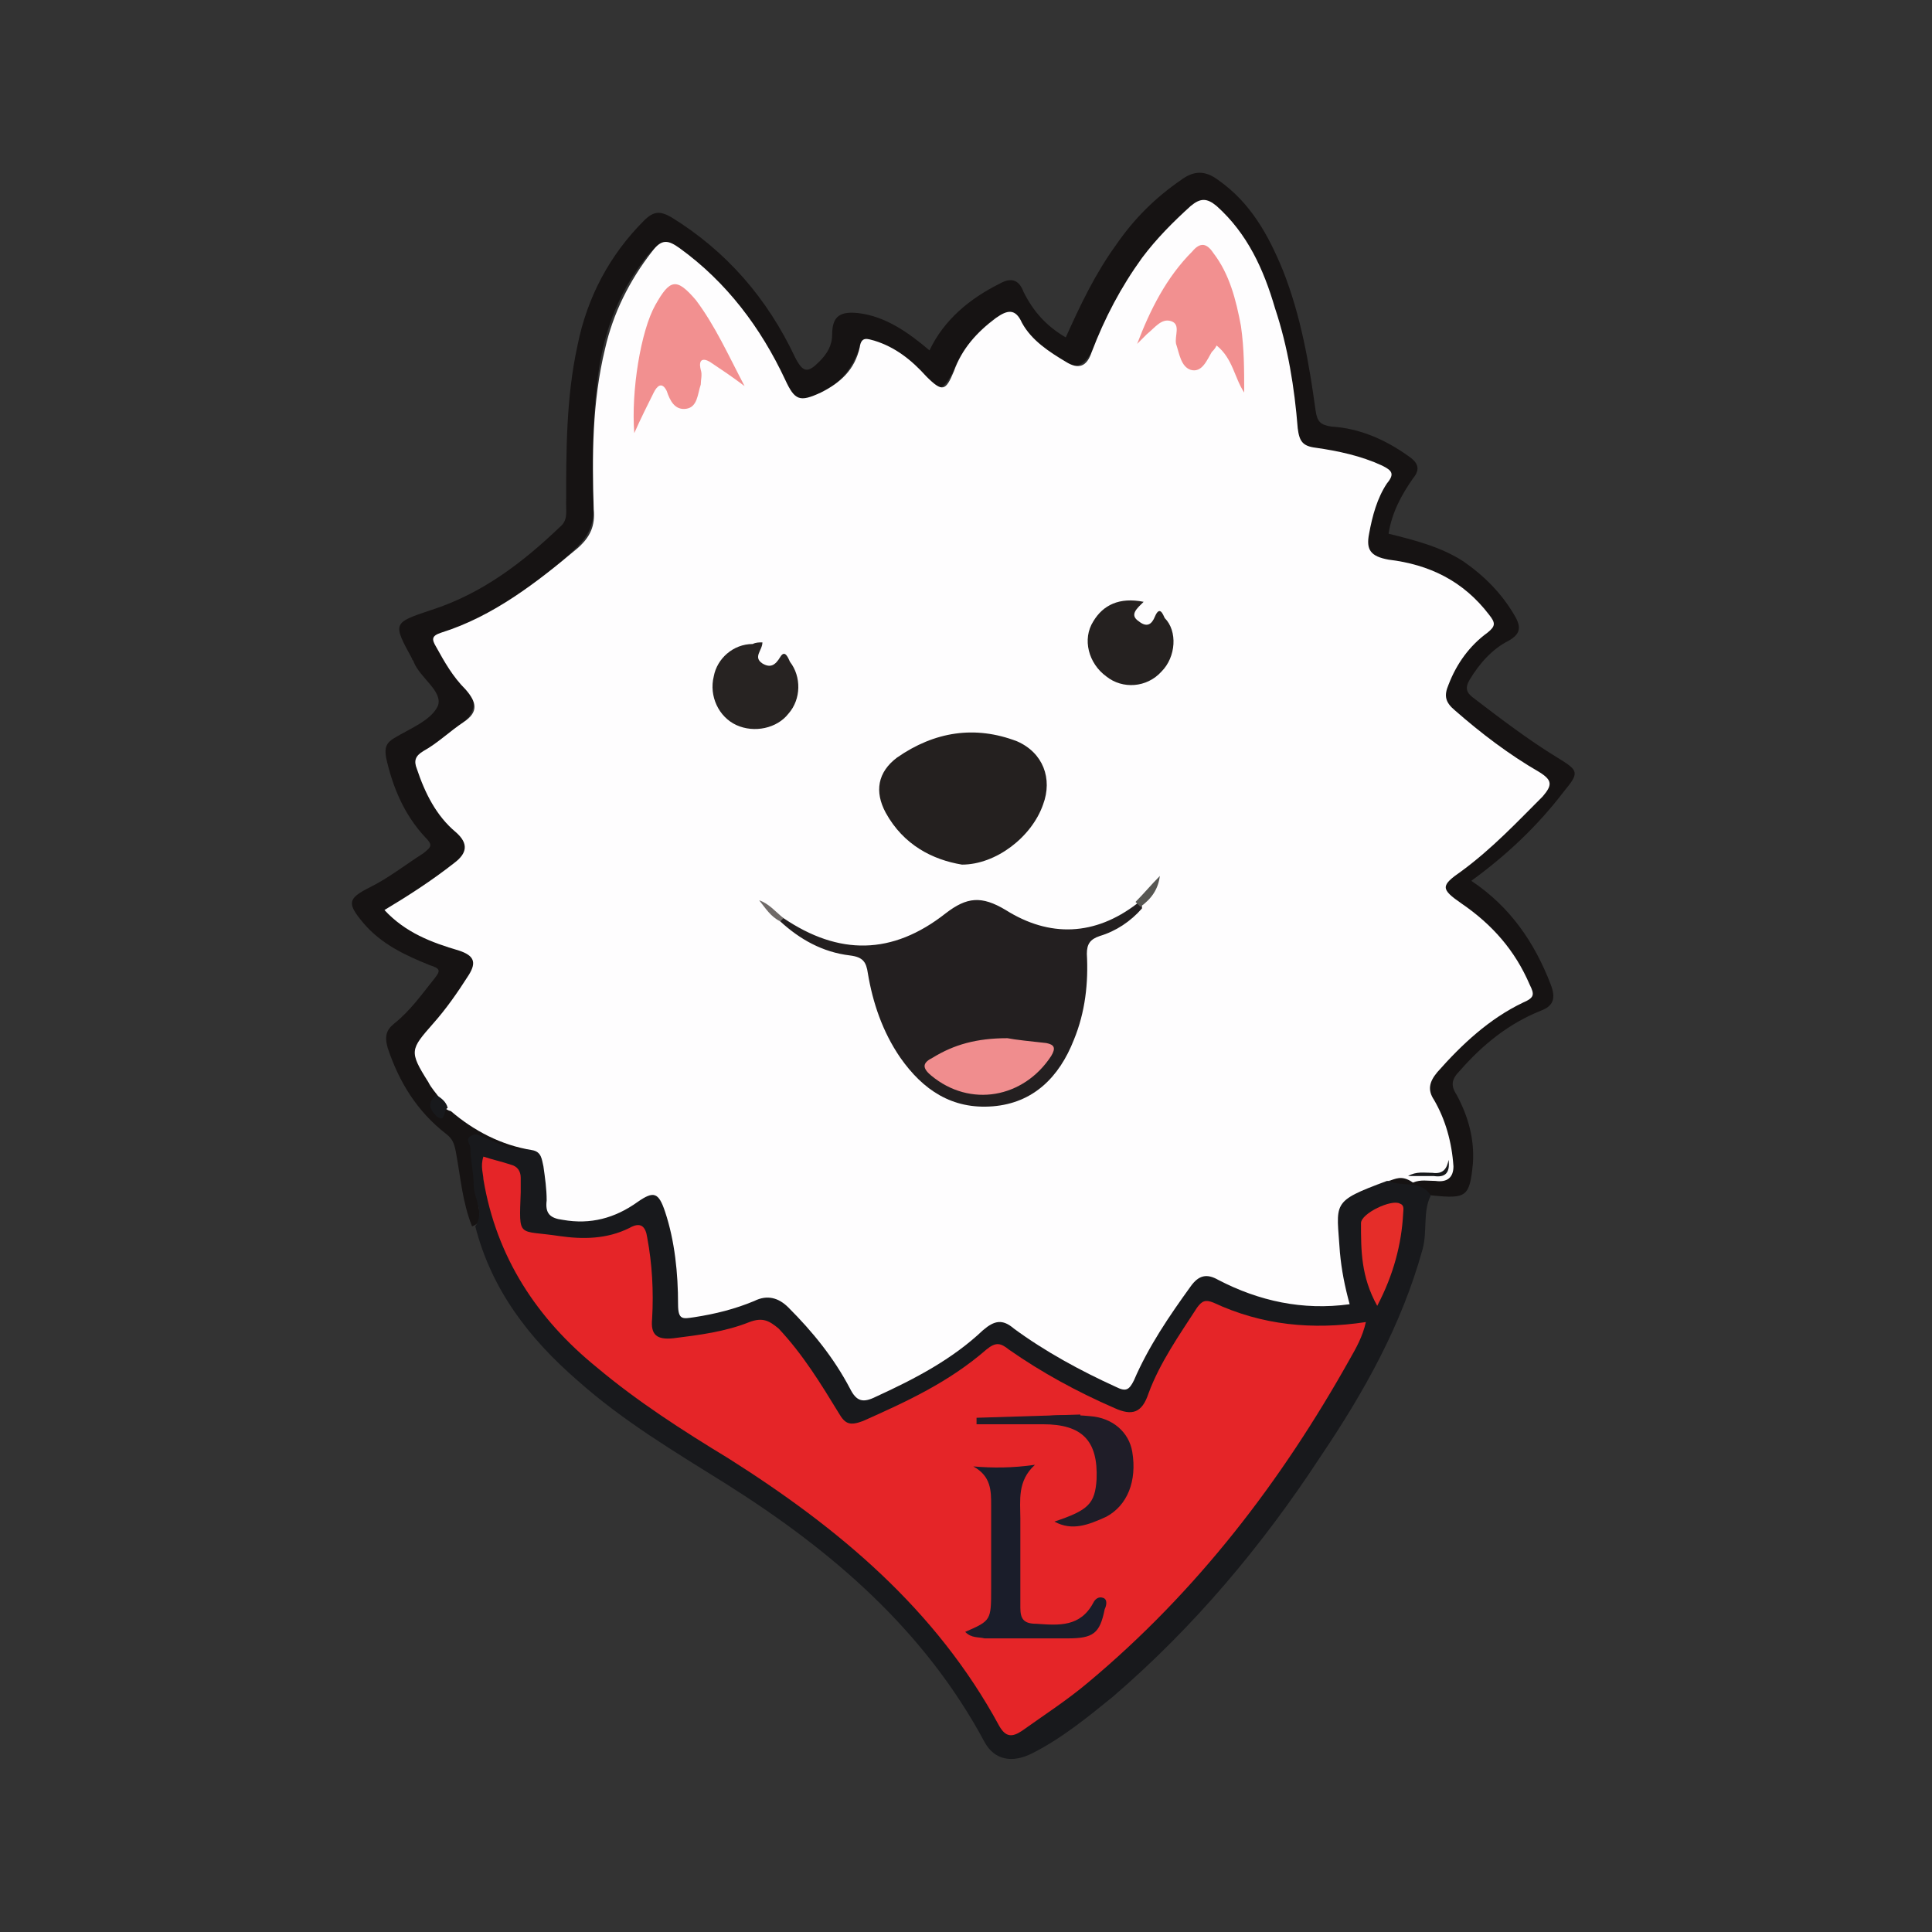 <?xml version="1.0" encoding="utf-8"?>
<!-- Generator: Adobe Illustrator 26.0.0, SVG Export Plug-In . SVG Version: 6.00 Build 0)  -->
<svg version="1.1" id="Layer_1" width="42" height="42" xmlns="http://www.w3.org/2000/svg" x="0px" y="0px"
     viewBox="0 0 119.1 119.1" style="enable-background:new 0 0 119.1 119.1;" xml:space="preserve">
<rect x="0" y="0" width="119.1" height="119.1" fill="#333333" stroke="none"/>
<style type="text/css">
	.st0{fill:none;}
	.st1{fill:#161313;}
	.st2{fill:#18191C;}
	.st3{fill:#FEFDFE;}
	.st4{fill:#E52528;}
	.st5{fill:#E52D29;}
	.st6{fill:#231F20;}
	.st7{fill:#24201F;}
	.st8{fill:#F29090;}
	.st9{fill:#252120;}
	.st10{fill:#272322;}
	.st11{fill:#575753;}
	.st12{fill:#6F6A68;}
	.st13{fill:#1A1D2A;}
	.st14{fill:#1F1D28;}
	.st15{fill:#F08D8E;}
</style>
    <rect x="0" y="0" class="st0" width="119.1" height="119.1"/>
    <g>
	<path class="st1" d="M29.1,75.6c-0.6-1.5-0.7-3-1-4.6c-0.1-0.5-0.2-0.8-0.6-1.1c-1.8-1.4-2.9-3.2-3.6-5.3c-0.2-0.7-0.1-1.1,0.4-1.5
		c1-0.8,1.7-1.8,2.5-2.8c0.4-0.5,0.3-0.6-0.3-0.8c-1.5-0.6-3-1.3-4.1-2.6c-1-1.2-1-1.5,0.4-2.2c1.2-0.6,2.2-1.4,3.3-2.1
		c0.5-0.4,0.6-0.5,0.1-1c-1.3-1.4-2-3.1-2.4-4.9c-0.1-0.6,0-0.9,0.5-1.2c1-0.6,2.3-1.1,2.7-2c0.3-0.9-1.1-1.7-1.5-2.7
		c0-0.1-0.1-0.1-0.1-0.2c-1.2-2.2-1.2-2.2,1.2-3c3.1-1,5.6-2.9,7.9-5.1c0.5-0.4,0.4-0.9,0.4-1.4c0-3.3,0-6.6,0.7-9.8
		c0.6-3,2-5.6,4.1-7.7c0.6-0.6,1-0.6,1.7-0.2c3.4,2.1,5.9,5,7.6,8.6c0.5,1,0.8,1,1.5,0.3c0.5-0.5,0.8-1,0.8-1.7
		c0-1.2,0.6-1.4,1.6-1.3c1.7,0.2,3.1,1.2,4.4,2.3c0.9-1.9,2.5-3.2,4.3-4.1c0.7-0.4,1.2-0.3,1.5,0.5c0.6,1.2,1.4,2.1,2.6,2.8
		c0.9-2,1.8-3.9,3.1-5.7c1.1-1.6,2.4-2.9,4-4c0.8-0.6,1.5-0.6,2.3,0c2,1.4,3.1,3.4,4,5.6c1.1,2.8,1.6,5.7,2,8.6c0.1,0.7,0.3,0.9,1,1
		c1.7,0.1,3.3,0.8,4.7,1.8c0.6,0.4,0.8,0.8,0.3,1.4c-0.7,1-1.3,2.1-1.5,3.4c1.6,0.4,3.2,0.8,4.6,1.7c1.3,0.9,2.4,2,3.2,3.4
		c0.4,0.7,0.3,1.1-0.4,1.5c-1,0.5-1.8,1.4-2.4,2.4c-0.3,0.5-0.2,0.8,0.2,1.1c1.7,1.3,3.4,2.6,5.2,3.7c1.3,0.8,1.4,0.9,0.4,2.1
		c-1.6,2.1-3.5,3.9-5.7,5.5c2.4,1.6,3.9,3.8,4.9,6.4c0.3,0.8,0.2,1.3-0.6,1.6c-2,0.8-3.6,2.1-5,3.7c-0.5,0.5-0.6,0.9-0.2,1.5
		c0.7,1.3,1.1,2.7,1,4.2c-0.2,2.1-0.4,2.2-2.5,2c-0.7-0.1-1.4-0.4-2.1-0.4c-0.3,0-0.5-0.1-0.5-0.5c0.4-0.4,0.9-0.5,1.4-0.5
		c0.5,0,0.9,0,1.4,0c0.4,0,0.7-0.1,0.7-0.6c0-1.3-0.3-2.5-1-3.6c-0.5-0.9-0.4-1.8,0.2-2.6c1.3-1.7,2.9-2.9,4.7-3.9
		c0.7-0.4,0.8-0.8,0.4-1.5c-0.9-1.8-2.2-3.2-3.8-4.4c-1.1-0.8-1.2-1.5-0.1-2.3c1.7-1.3,3.2-2.8,4.7-4.3c0.7-0.6,0.6-1.1-0.2-1.6
		c-1.5-0.9-3-2-4.3-3.1c-1.2-1-1.3-1.5-0.6-2.8c0.5-0.9,1-1.8,1.8-2.5c0.6-0.5,0.5-0.9,0-1.5c-1.4-1.5-3.2-2.4-5.3-2.8
		C84,34.3,83.7,34,84,32.3c0.1-0.8,0.4-1.6,0.8-2.2c0.6-0.9,0.2-1.3-0.6-1.6c-1-0.4-2.1-0.6-3.2-0.8c-1-0.1-1.4-0.6-1.5-1.6
		c-0.4-3.7-1-7.3-2.7-10.6c-0.5-0.9-1.1-1.7-1.8-2.5c-0.6-0.6-1.2-0.6-1.8,0c-2.3,2.1-4.1,4.6-5.3,7.5c-1.1,2.5-1.6,2.6-3.8,1
		c-0.6-0.4-1.1-0.9-1.5-1.5c-0.4-0.7-0.9-0.7-1.5-0.2c-1,0.8-1.8,1.8-2.3,3c-0.6,1.3-1.1,1.5-2.2,0.5c-0.8-0.7-1.5-1.4-2.5-1.8
		c-0.6-0.3-1-0.3-1.3,0.4c-0.5,1.2-1.4,2-2.5,2.5c-1.2,0.5-1.8,0.3-2.4-0.9c-0.9-1.9-2.1-3.6-3.4-5.3c-0.8-1-1.8-1.8-2.8-2.6
		c-0.7-0.6-1.3-0.5-1.9,0.3c-1.8,2.3-2.7,4.9-3,7.8c-0.3,2.5-0.3,5.1-0.2,7.6c0,1-0.3,1.7-1,2.4c-2.3,2.2-4.9,4.2-7.9,5.3
		c-0.9,0.3-0.9,0.7-0.4,1.4c0.5,0.7,1,1.4,1.5,2c0.6,0.8,0.5,1.5-0.2,2.1c-0.6,0.6-1.3,1.2-2,1.6c-0.9,0.5-1,1.1-0.5,2
		c0.5,1,1,1.9,1.8,2.6c1.2,1.2,1.1,1.9-0.2,2.9c-0.9,0.7-1.8,1.4-2.8,2c-0.7,0.4-0.6,0.7,0,1.1c0.9,0.5,1.8,1,2.8,1.3
		c1.8,0.6,2,1.1,0.9,2.8c-0.7,1-1.4,2-2.2,2.9c-0.6,0.6-0.6,1.2-0.3,1.9c0.3,0.6,0.8,1.2,1,1.9c-0.1,0.5-0.3,1.1,0.7,0.8
		c1.5,1.1,3.3,1.7,5,2.5c-0.7,0.8-1.4,0.3-2.1,0.1C29,70.4,29,70.4,29.2,72c0.1,0.8,0.2,1.6,0.3,2.4C29.6,74.9,29.7,75.4,29.1,75.6z
		"/>
        <path class="st2" d="M85.6,72.8c0.8,0.4,2-0.1,2.6,0.9c-0.5,1-0.2,2.2-0.5,3.3c-1.3,4.7-3.6,8.8-6.3,12.8
		c-3.6,5.5-7.8,10.5-12.8,14.8c-1.6,1.3-3.2,2.6-5,3.5c-1.2,0.6-2.3,0.4-2.9-0.7c-3.7-6.9-9.4-11.8-15.9-15.9
		c-3.2-2-6.4-3.9-9.2-6.4c-3-2.6-5.3-5.6-6.3-9.5c0.6-0.9-0.1-1.7-0.1-2.6c0-0.7-0.2-1.5-0.2-2.2c0-0.3-0.4-0.6,0.1-0.8
		c0.3-0.2,0.6,0.1,0.9,0.2c0.9,0.3,1.8,1,2.9,0.5c0.7-0.1,0.8,0.4,0.9,0.8c0.2,0.6,0.3,1.3,0.3,2c0,0.9,0.5,1.3,1.3,1.3
		c1.3,0.1,2.4-0.3,3.5-1c1.5-0.9,2-0.8,2.6,0.9c0.6,1.6,0.7,3.2,0.7,4.9c0,0.8,0.3,1.1,1.1,1c1-0.2,1.9-0.4,2.9-0.8
		c1.3-0.5,2.3-0.2,3.2,0.8c1.2,1.3,2.3,2.8,3.3,4.3c0.4,0.7,0.9,0.8,1.7,0.5c2.3-1,4.4-2.2,6.2-3.9c0.7-0.7,1.4-0.7,2.2-0.2
		c1.8,1.3,3.7,2.3,5.7,3.3c0.8,0.4,1.2,0.4,1.6-0.5c0.8-1.7,1.7-3.2,2.8-4.6c1.1-1.5,1.4-1.6,3.1-0.8c1.8,0.9,3.7,1.4,5.7,1.3
		c1.2-0.1,1.3,0,1-1.2c-0.3-1.2-0.3-2.4-0.3-3.7C82.3,73.7,84,72.5,85.6,72.8z"/>
        <path class="st3" d="M85.6,72.8c0,0-0.1,0-0.1,0c-3.5,1.3-3.1,1.3-2.9,4.4c0.1,1.1,0.3,2.1,0.6,3.2c-2.9,0.4-5.6-0.2-8.1-1.5
		c-0.7-0.4-1.2-0.3-1.7,0.4c-1.3,1.8-2.6,3.7-3.5,5.8c-0.3,0.6-0.5,0.7-1.1,0.4c-2.2-1-4.4-2.2-6.3-3.6c-0.7-0.6-1.2-0.5-1.9,0.1
		c-1.9,1.8-4.2,3-6.6,4.1c-0.8,0.4-1.2,0.3-1.6-0.5c-1-1.9-2.3-3.5-3.8-5c-0.6-0.6-1.3-0.8-2.1-0.4c-1.2,0.5-2.4,0.8-3.7,1
		c-0.7,0.1-1,0.2-1-0.8c0-1.9-0.2-3.9-0.8-5.7c-0.4-1.2-0.7-1.3-1.7-0.6c-1.4,1-2.9,1.4-4.6,1.1c-0.8-0.1-1.1-0.4-1-1.2
		c0-0.7-0.1-1.4-0.2-2.1c-0.1-0.4-0.1-0.9-0.7-1c-1.9-0.3-3.6-1.2-5-2.4c-0.4-0.1-0.6-0.4-0.7-0.8c-0.2-0.3-0.5-0.6-0.7-1
		c-1.2-1.9-1.1-2,0.3-3.6c0.8-0.9,1.5-1.9,2.2-3c0.5-0.8,0.3-1.2-0.6-1.5c-1.7-0.5-3.3-1.1-4.6-2.5c1.5-0.9,2.9-1.8,4.3-2.9
		c0.8-0.6,0.9-1.2,0.1-1.9c-1.2-1-1.9-2.4-2.4-3.9c-0.2-0.5-0.1-0.8,0.4-1.1c0.9-0.5,1.6-1.2,2.5-1.8c0.9-0.6,0.8-1.2,0.1-2
		c-0.8-0.8-1.3-1.7-1.8-2.6c-0.3-0.5-0.3-0.7,0.3-0.9c3.2-1,5.9-3.1,8.4-5.2c0.8-0.7,1.1-1.4,1-2.4c-0.1-3.3-0.1-6.6,0.7-9.9
		c0.5-2.2,1.5-4.2,2.9-6c0.6-0.8,1-0.7,1.7-0.2c2.9,2.1,5,4.9,6.5,8.1c0.6,1.3,0.9,1.4,2.2,0.8c1.2-0.6,2.1-1.4,2.4-2.8
		c0.1-0.7,0.5-0.5,0.9-0.4c1.3,0.4,2.3,1.2,3.2,2.2c1,1,1.2,0.9,1.7-0.3c0.5-1.4,1.4-2.4,2.6-3.3c0.7-0.5,1.2-0.6,1.6,0.3
		c0.6,1.1,1.7,1.8,2.7,2.4c0.8,0.5,1.3,0.3,1.6-0.6c0.8-2.1,1.8-4,3.1-5.8c0.9-1.2,1.9-2.2,3-3.2c0.6-0.5,1-0.5,1.6,0
		c1.9,1.7,2.9,3.9,3.6,6.3c0.8,2.4,1.2,4.9,1.4,7.4c0.1,0.8,0.3,1.1,1.1,1.2c1.4,0.2,2.8,0.5,4.1,1.1c0.6,0.3,0.8,0.5,0.3,1.1
		c-0.6,0.9-0.9,2-1.1,3.1c-0.2,1,0.1,1.4,1.2,1.6c2.5,0.3,4.6,1.3,6.2,3.4c0.4,0.5,0.4,0.7-0.1,1.1c-1.1,0.8-1.9,1.9-2.4,3.2
		c-0.3,0.7-0.2,1.1,0.4,1.6c1.6,1.4,3.3,2.7,5.2,3.8c0.8,0.5,0.8,0.8,0.2,1.5c-1.6,1.6-3.1,3.2-5,4.6c-1.3,0.9-1.3,1.1,0,2
		c1.9,1.3,3.3,2.9,4.2,5c0.3,0.6,0.3,0.8-0.4,1.1c-2.1,1-3.8,2.6-5.3,4.3c-0.5,0.6-0.6,1.1-0.2,1.7c0.7,1.2,1.1,2.6,1.2,4.1
		c0,0.7-0.4,1-1.1,0.9c-0.5,0-0.9-0.1-1.4,0.1C86.4,72.4,86,72.7,85.6,72.8z"/>
        <path class="st2" d="M26.9,67.5c0.3,0.2,0.6,0.4,0.7,0.8c-0.3,0.1-0.1,1-0.7,0.5C26.4,68.3,26.4,67.9,26.9,67.5z"/>
        <path class="st2" d="M86.8,72.5c0.5-0.3,1-0.2,1.5-0.2c0.7,0.1,0.9-0.3,1-0.8c0.1,0.8-0.2,1.1-0.9,1C87.9,72.5,87.4,72.5,86.8,72.5
		z"/>
        <path class="st4" d="M29.8,71.3c0.6,0.2,1.1,0.3,1.7,0.5c0.4,0.1,0.6,0.4,0.6,0.8c0,0.3,0,0.6,0,0.9c-0.1,2.9-0.2,2.3,2.4,2.7
		c1.4,0.2,2.9,0.2,4.3-0.5c0.7-0.4,1-0.1,1.1,0.6c0.3,1.6,0.4,3.3,0.3,5c-0.1,1,0.3,1.3,1.3,1.2c1.6-0.2,3.2-0.4,4.7-1
		c0.8-0.3,1.2-0.1,1.8,0.4c1.5,1.6,2.6,3.4,3.7,5.2c0.4,0.7,0.7,0.8,1.5,0.5c2.7-1.2,5.3-2.4,7.6-4.4c0.6-0.5,0.9-0.4,1.4,0
		c2,1.4,4.2,2.6,6.5,3.6c1.1,0.5,1.7,0.3,2.1-0.9c0.7-1.9,1.9-3.6,3-5.3c0.3-0.4,0.5-0.5,1-0.3c3,1.4,6.1,1.7,9.4,1.2
		c-0.2,0.9-0.6,1.6-1,2.3c-4.2,7.5-9.4,14.3-16.1,19.9c-1.3,1.1-2.7,2-4.1,3c-0.6,0.4-1,0.4-1.4-0.3c-3.9-7.2-9.9-12.2-16.7-16.5
		c-2.8-1.7-5.6-3.5-8.1-5.6c-3.7-3-6.2-6.8-7-11.6C29.8,72.4,29.6,71.9,29.8,71.3z"/>
        <path class="st5" d="M84.9,80.5c-1-1.8-1-3.4-1-5.1c0-0.6,1.9-1.5,2.4-1.2c0.3,0.1,0.2,0.4,0.2,0.6C86.4,76.7,85.9,78.6,84.9,80.5z
		"/>
        <path class="st6" d="M48.3,56.6c3.4,2.3,6.7,2.3,10-0.3c1.3-1,2.2-1.1,3.7-0.2c2.7,1.7,5.5,1.6,8.1-0.4c0.2-0.1,0.3,0,0.3,0.3
		c-0.7,0.8-1.6,1.4-2.6,1.7c-0.6,0.2-0.8,0.5-0.8,1.1c0.1,1.8-0.1,3.6-0.8,5.3c-0.9,2.3-2.5,3.9-5,4.1c-2.5,0.2-4.3-1-5.7-3
		c-1.1-1.6-1.7-3.4-2-5.2c-0.1-0.7-0.3-1-1.1-1.1c-1.7-0.2-3.1-1-4.3-2.1C48,56.6,48,56.5,48.3,56.6z"/>
        <path class="st7" d="M59.3,53.3c-1.8-0.3-3.6-1.2-4.7-3.2c-0.7-1.3-0.5-2.5,0.7-3.4c2.3-1.6,4.8-2,7.4-1c1.6,0.7,2.2,2.3,1.6,3.9
		C63.6,51.6,61.4,53.3,59.3,53.3z"/>
        <path class="st8" d="M45.9,23.8c-0.8-0.6-1.4-1-2-1.4c-0.4-0.3-0.9-0.4-0.7,0.4c0.1,0.3,0,0.6,0,0.9c-0.2,0.6-0.2,1.4-0.9,1.5
		c-0.7,0.1-1-0.5-1.2-1.1c-0.3-0.6-0.6-0.3-0.8,0.1c-0.4,0.8-0.8,1.6-1.2,2.5c-0.2-2.6,0.4-6.3,1.3-7.9c0.9-1.6,1.3-1.7,2.5-0.3
		C44.1,20.1,44.9,21.9,45.9,23.8z"/>
        <path class="st8" d="M70.1,21.2c0.8-2.1,1.8-4.1,3.4-5.7c0.5-0.6,0.9-0.5,1.3,0.1c1,1.3,1.4,2.9,1.7,4.5c0.2,1.4,0.2,2.7,0.2,4.1
		c-0.6-0.9-0.7-2.1-1.7-2.9c-0.1,0.2-0.2,0.3-0.3,0.4c-0.3,0.5-0.6,1.3-1.3,1.1c-0.6-0.2-0.7-1-0.9-1.6c-0.1-0.5,0.3-1.2-0.3-1.4
		c-0.6-0.2-1,0.4-1.5,0.8C70.5,20.8,70.3,21,70.1,21.2z"/>
        <path class="st9" d="M70.5,37.1c-0.4,0.4-0.9,0.8-0.3,1.2c0.5,0.4,0.8,0.2,1-0.3c0.3-0.7,0.5-0.1,0.6,0.1c0.8,0.8,0.7,2.4-0.2,3.3
		c-0.9,1-2.4,1.1-3.4,0.3c-1.1-0.8-1.5-2.3-0.8-3.4C68,37.3,69,36.8,70.5,37.1z"/>
        <path class="st10" d="M47,39.6c0,0.5-0.6,0.9,0,1.3c0.5,0.3,0.8,0.1,1.1-0.4c0.3-0.5,0.5,0.1,0.6,0.3c0.7,0.9,0.7,2.3-0.1,3.2
		c-0.7,0.9-2.1,1.2-3.2,0.7c-1.1-0.5-1.7-1.8-1.4-3c0.2-1.1,1.2-2,2.4-2C46.6,39.6,46.8,39.6,47,39.6z"/>
        <path class="st11" d="M70.3,55.9c-0.1-0.1-0.2-0.2-0.3-0.3c0.5-0.5,1-1.1,1.5-1.6C71.4,54.8,71,55.4,70.3,55.9z"/>
        <path class="st12"
              d="M48.3,56.6c-0.1,0.1-0.1,0.1-0.2,0.2c-0.6-0.3-0.9-0.8-1.3-1.3C47.4,55.7,47.8,56.2,48.3,56.6z"/>
        <path class="st13" d="M59.5,100.6c1.6-0.7,1.6-0.7,1.6-2.7c0-1.7,0-3.4,0-5.1c0-0.9,0-1.8-1.1-2.4c1.2,0.1,2.4,0.1,3.8-0.1
		c-1.1,1-0.9,2.2-0.9,3.3c0,1.8,0,3.6,0,5.5c0,0.7,0.2,1,1,1c1.4,0.1,2.7,0.2,3.5-1.3c0.1-0.2,0.3-0.4,0.6-0.3
		c0.3,0.1,0.2,0.5,0.1,0.7c-0.3,1.5-0.7,1.8-2.3,1.8c-1.7,0-3.4,0-5.1,0C60.3,100.9,59.9,101,59.5,100.6z"/>
        <path class="st14" d="M65,93.8c2.1-0.7,2.5-1.1,2.6-2.6c0.1-2.4-0.9-3.4-3.3-3.4c-1,0-2,0-3.1-0.1c2-0.3,4-0.6,6-0.4
		c1.4,0.1,2.4,1,2.6,2.2c0.3,1.8-0.3,3.3-1.6,4C67.1,94,66.1,94.4,65,93.8z"/>
        <path class="st15" d="M62.1,64c0.5,0.1,1.5,0.2,2.4,0.3c0.5,0.1,0.6,0.3,0.3,0.8c-1.7,2.6-5,3.2-7.4,1.2c-0.6-0.5-0.5-0.8,0.1-1.1
		C58.8,64.4,60.2,64,62.1,64z"/>
        <polyline class="st14" points="60.2,87.4 66.6,87.2 66.6,87.8 60.2,87.8 	"/>
</g>
</svg>
